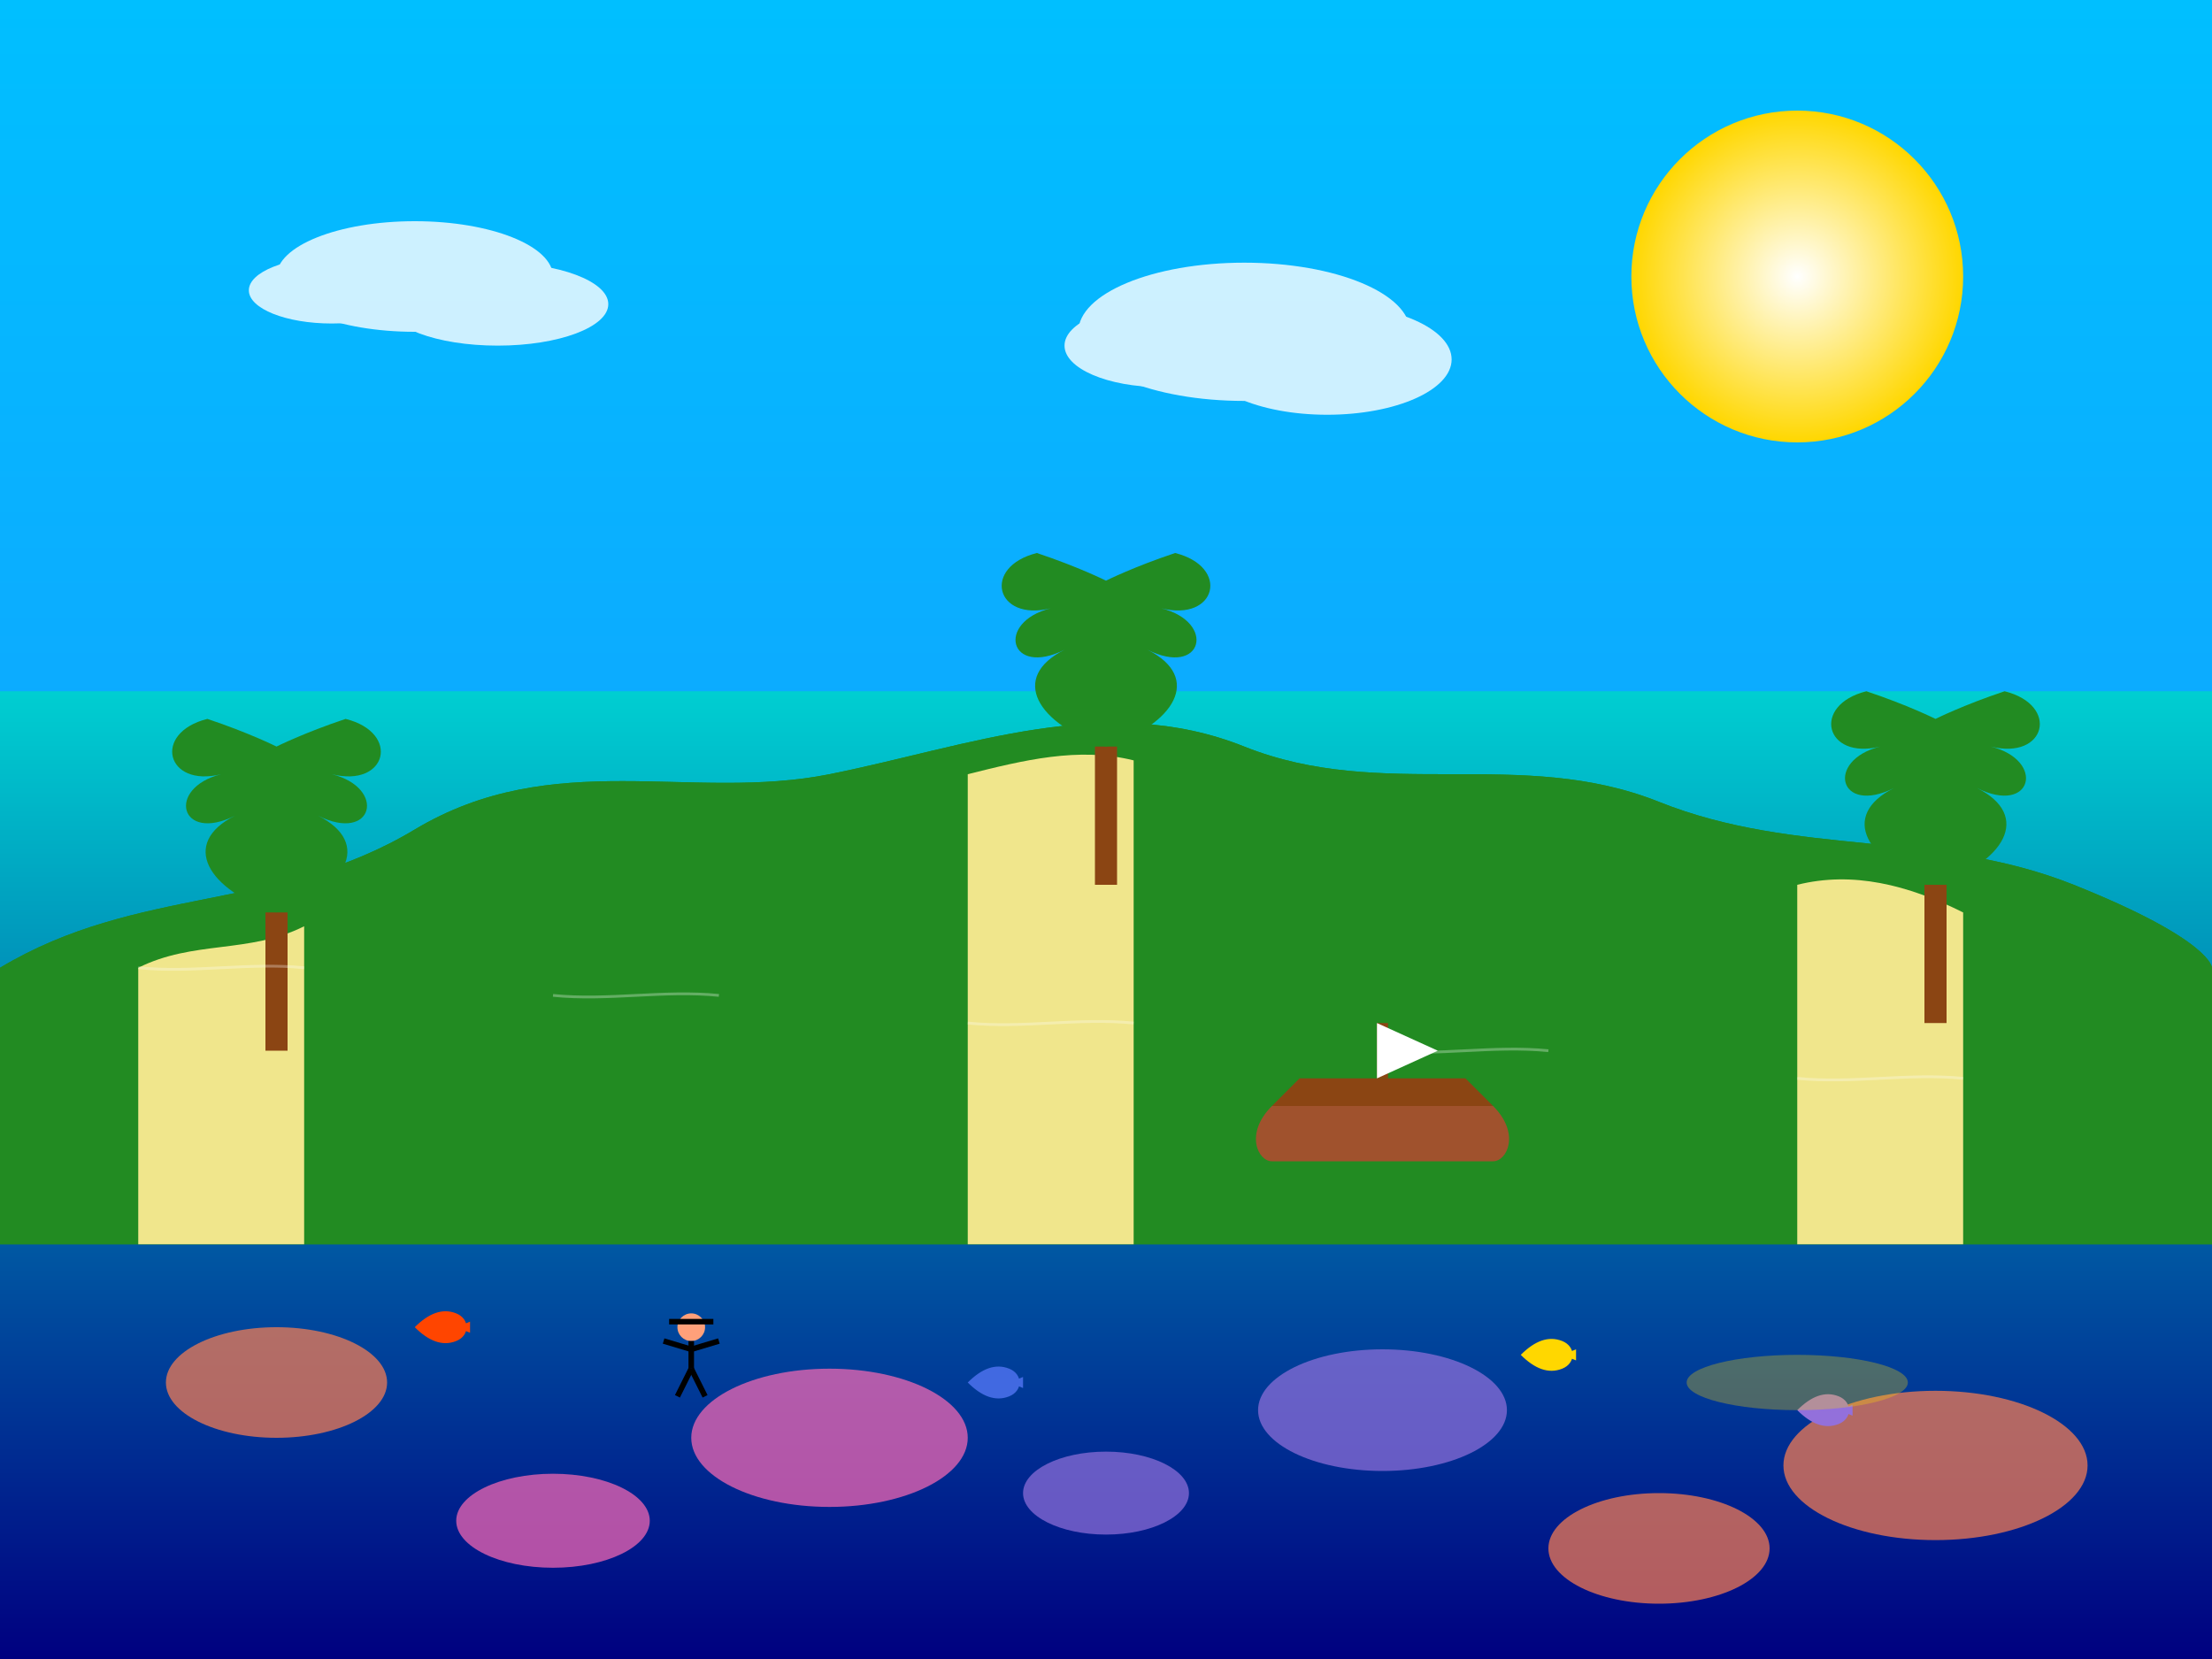 <svg xmlns="http://www.w3.org/2000/svg" width="800" height="600" viewBox="0 0 800 600">
  <rect x="0" y="0" width="800" height="600" fill="#333333" stroke="none"/>
  <defs>
    <linearGradient id="sky-gradient" x1="0%" y1="0%" x2="0%" y2="100%">
      <stop offset="0%" style="stop-color:#00BFFF;stop-opacity:1" />
      <stop offset="100%" style="stop-color:#1E90FF;stop-opacity:1" />
    </linearGradient>
    
    <linearGradient id="water-gradient" x1="0%" y1="0%" x2="0%" y2="100%">
      <stop offset="0%" style="stop-color:#00CED1;stop-opacity:1" />
      <stop offset="100%" style="stop-color:#000080;stop-opacity:1" />
    </linearGradient>
    
    <radialGradient id="sun-gradient" cx="50%" cy="50%" r="50%" fx="50%" fy="50%">
      <stop offset="0%" style="stop-color:#FFFFFF;stop-opacity:1" />
      <stop offset="100%" style="stop-color:#FFD700;stop-opacity:1" />
    </radialGradient>
  </defs>
  
  <!-- Background Sky -->
  <rect width="800" height="600" fill="url(#sky-gradient)" />
  
  <!-- Sun -->
  <circle cx="650" cy="100" r="60" fill="url(#sun-gradient)" />
  
  <!-- Ocean -->
  <rect y="250" width="800" height="350" fill="url(#water-gradient)" />
  
  <!-- Islands -->
  <path d="M0,350 C50,320 100,330 150,300 C200,270 250,290 300,280 C350,270 400,250 450,270 C500,290 550,270 600,290 C650,310 700,300 750,320 C800,340 800,350 800,350 L800,450 L0,450 Z" fill="#228B22" />
  
  <!-- Island Details -->
  <path d="M0,350 C50,320 100,330 150,300 C200,270 250,290 300,280 L300,450 L0,450 Z" fill="#228B22" />
  <path d="M300,280 C350,270 400,250 450,270 L450,450 L300,450 Z" fill="#228B22" />
  <path d="M450,270 C500,290 550,270 600,290 L600,450 L450,450 Z" fill="#228B22" />
  <path d="M600,290 C650,310 700,300 750,320 C800,340 800,350 800,350 L800,450 L600,450 Z" fill="#228B22" />
  
  <!-- Beach Areas -->
  <path d="M50,350 C70,340 90,345 110,335 L110,450 L50,450 Z" fill="#F0E68C" />
  <path d="M350,280 C370,275 390,270 410,275 L410,450 L350,450 Z" fill="#F0E68C" />
  <path d="M650,320 C670,315 690,320 710,330 L710,450 L650,450 Z" fill="#F0E68C" />
  
  <!-- Coral Reefs (Underwater) -->
  <g opacity="0.7">
    <ellipse cx="100" cy="500" rx="40" ry="20" fill="#FF7F50" />
    <ellipse cx="300" cy="520" rx="50" ry="25" fill="#FF69B4" />
    <ellipse cx="500" cy="510" rx="45" ry="22" fill="#9370DB" />
    <ellipse cx="700" cy="530" rx="55" ry="27" fill="#FF7F50" />
    
    <ellipse cx="200" cy="550" rx="35" ry="17" fill="#FF69B4" />
    <ellipse cx="400" cy="540" rx="30" ry="15" fill="#9370DB" />
    <ellipse cx="600" cy="560" rx="40" ry="20" fill="#FF7F50" />
  </g>
  
  <!-- Palm Trees -->
  <g transform="translate(100, 330)">
    <rect x="-4" y="0" width="8" height="50" fill="#8B4513" />
    <path d="M0,0 C-25,-8 -35,-25 -15,-35 C-35,-25 -40,-45 -20,-50 C-40,-45 -45,-65 -25,-70 C-10,-65 0,-60 0,-60 C0,-60 10,-65 25,-70 C45,-65 40,-45 20,-50 C40,-45 35,-25 15,-35 C35,-25 25,-8 0,0 Z" fill="#228B22" />
  </g>
  
  <g transform="translate(400, 270)">
    <rect x="-4" y="0" width="8" height="50" fill="#8B4513" />
    <path d="M0,0 C-25,-8 -35,-25 -15,-35 C-35,-25 -40,-45 -20,-50 C-40,-45 -45,-65 -25,-70 C-10,-65 0,-60 0,-60 C0,-60 10,-65 25,-70 C45,-65 40,-45 20,-50 C40,-45 35,-25 15,-35 C35,-25 25,-8 0,0 Z" fill="#228B22" />
  </g>
  
  <g transform="translate(700, 320)">
    <rect x="-4" y="0" width="8" height="50" fill="#8B4513" />
    <path d="M0,0 C-25,-8 -35,-25 -15,-35 C-35,-25 -40,-45 -20,-50 C-40,-45 -45,-65 -25,-70 C-10,-65 0,-60 0,-60 C0,-60 10,-65 25,-70 C45,-65 40,-45 20,-50 C40,-45 35,-25 15,-35 C35,-25 25,-8 0,0 Z" fill="#228B22" />
  </g>
  
  <!-- Traditional Boat (Jukung) -->
  <g transform="translate(500, 400)">
    <path d="M-40,0 L40,0 L30,-10 L-30,-10 Z" fill="#8B4513" />
    <path d="M-40,0 C-50,10 -45,20 -40,20 L40,20 C45,20 50,10 40,0 Z" fill="#A0522D" />
    <rect x="-2" y="-30" width="4" height="20" fill="#8B4513" />
    <path d="M-2,-30 L-2,-10 L20,-20 Z" fill="#FFFFFF" />
  </g>
  
  <!-- Snorkeler -->
  <g transform="translate(250, 480)">
    <circle cx="0" cy="0" r="5" fill="#FFA07A" />
    <path d="M0,5 L0,15" stroke="#000000" stroke-width="2" />
    <path d="M0,8 L-10,5" stroke="#000000" stroke-width="2" />
    <path d="M0,8 L10,5" stroke="#000000" stroke-width="2" />
    <path d="M0,15 L-5,25" stroke="#000000" stroke-width="2" />
    <path d="M0,15 L5,25" stroke="#000000" stroke-width="2" />
    <path d="M-8,-2 L8,-2" stroke="#000000" stroke-width="2" />
  </g>
  
  <!-- Fish -->
  <g>
    <path d="M150,480 C155,475 160,473 165,475 C170,477 170,483 165,485 C160,487 155,485 150,480 Z" fill="#FF4500" />
    <path d="M165,480 L170,478 L170,482 Z" fill="#FF4500" />
    
    <path d="M350,500 C355,495 360,493 365,495 C370,497 370,503 365,505 C360,507 355,505 350,500 Z" fill="#4169E1" />
    <path d="M365,500 L370,498 L370,502 Z" fill="#4169E1" />
    
    <path d="M550,490 C555,485 560,483 565,485 C570,487 570,493 565,495 C560,497 555,495 550,490 Z" fill="#FFD700" />
    <path d="M565,490 L570,488 L570,492 Z" fill="#FFD700" />
    
    <path d="M650,510 C655,505 660,503 665,505 C670,507 670,513 665,515 C660,517 655,515 650,510 Z" fill="#9370DB" />
    <path d="M665,510 L670,508 L670,512 Z" fill="#9370DB" />
  </g>
  
  <!-- Clouds -->
  <g opacity="0.8">
    <ellipse cx="150" cy="100" rx="50" ry="20" fill="white" />
    <ellipse cx="180" cy="110" rx="40" ry="15" fill="white" />
    <ellipse cx="120" cy="105" rx="30" ry="12" fill="white" />
    
    <ellipse cx="450" cy="120" rx="60" ry="25" fill="white" />
    <ellipse cx="480" cy="130" rx="45" ry="20" fill="white" />
    <ellipse cx="420" cy="125" rx="35" ry="15" fill="white" />
  </g>
  
  <!-- Water Reflections -->
  <g opacity="0.3">
    <ellipse cx="650" cy="500" rx="40" ry="10" fill="#FFD700" />
  </g>
  
  <!-- Water Surface Details -->
  <g stroke="#FFFFFF" stroke-width="1" opacity="0.3">
    <path d="M50,350 C70,352 90,348 110,350" fill="none" />
    <path d="M200,360 C220,362 240,358 260,360" fill="none" />
    <path d="M350,370 C370,372 390,368 410,370" fill="none" />
    <path d="M500,380 C520,382 540,378 560,380" fill="none" />
    <path d="M650,390 C670,392 690,388 710,390" fill="none" />
  </g>
</svg>